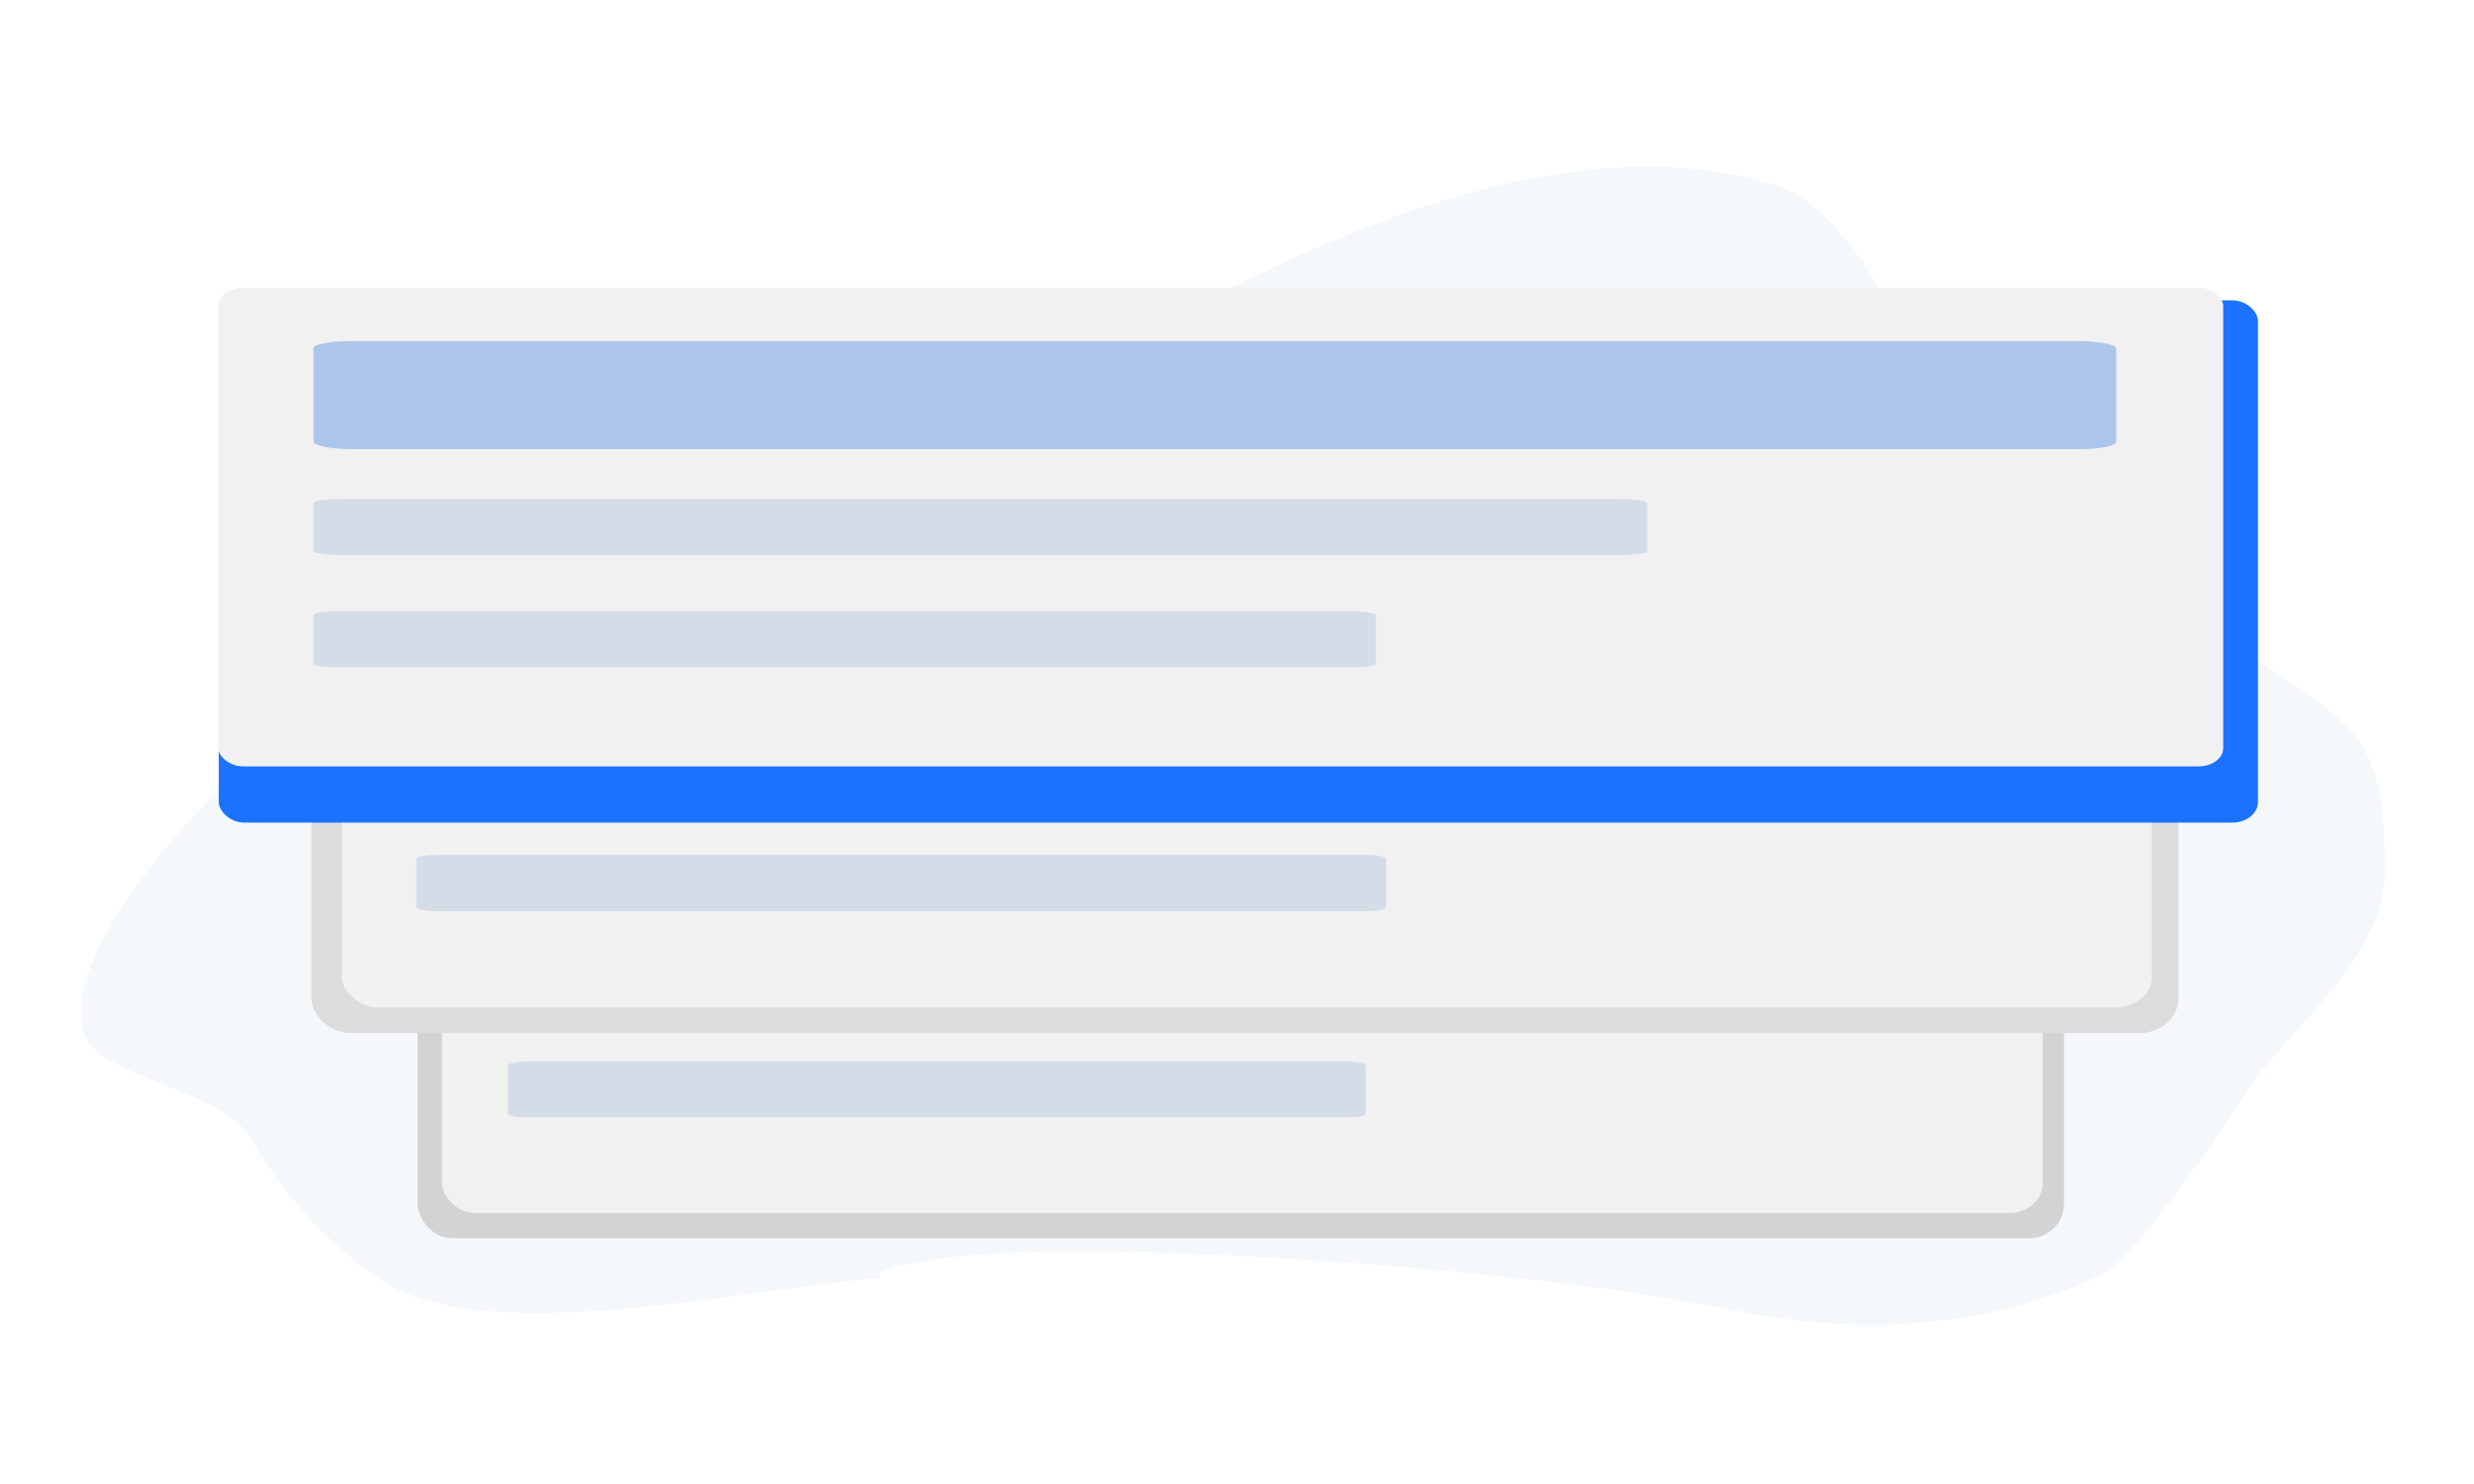 <svg id="eyw6bhEQnro1" xmlns="http://www.w3.org/2000/svg" xmlns:xlink="http://www.w3.org/1999/xlink" viewBox="0 0 300 180" shape-rendering="geometricPrecision" text-rendering="geometricPrecision"><defs><filter id="eyw6bhEQnro9-filter" x="-150%" width="400%" y="-150%" height="400%"><feGaussianBlur id="eyw6bhEQnro9-filter-drop-shadow-0-blur" in="SourceAlpha" stdDeviation="2,4"/><feOffset id="eyw6bhEQnro9-filter-drop-shadow-0-offset" dx="1" dy="4" result="tmp"/><feFlood id="eyw6bhEQnro9-filter-drop-shadow-0-flood" flood-color="#ccc"/><feComposite id="eyw6bhEQnro9-filter-drop-shadow-0-composite" operator="in" in2="tmp"/><feMerge id="eyw6bhEQnro9-filter-drop-shadow-0-merge" result="result"><feMergeNode id="eyw6bhEQnro9-filter-drop-shadow-0-merge-node-1"/><feMergeNode id="eyw6bhEQnro9-filter-drop-shadow-0-merge-node-2" in="SourceGraphic"/></feMerge></filter><filter id="eyw6bhEQnro10-filter" x="-150%" width="400%" y="-150%" height="400%"><feGaussianBlur id="eyw6bhEQnro10-filter-drop-shadow-0-blur" in="SourceAlpha" stdDeviation="0,0"/><feOffset id="eyw6bhEQnro10-filter-drop-shadow-0-offset" dx="0" dy="0" result="tmp"/><feFlood id="eyw6bhEQnro10-filter-drop-shadow-0-flood" flood-color="#000"/><feComposite id="eyw6bhEQnro10-filter-drop-shadow-0-composite" operator="in" in2="tmp"/><feMerge id="eyw6bhEQnro10-filter-drop-shadow-0-merge" result="result"><feMergeNode id="eyw6bhEQnro10-filter-drop-shadow-0-merge-node-1"/><feMergeNode id="eyw6bhEQnro10-filter-drop-shadow-0-merge-node-2" in="SourceGraphic"/></feMerge></filter><filter id="eyw6bhEQnro16-filter" x="-150%" width="400%" y="-150%" height="400%"><feGaussianBlur id="eyw6bhEQnro16-filter-drop-shadow-0-blur" in="SourceAlpha" stdDeviation="2,5"/><feOffset id="eyw6bhEQnro16-filter-drop-shadow-0-offset" dx="2" dy="5" result="tmp"/><feFlood id="eyw6bhEQnro16-filter-drop-shadow-0-flood" flood-color="#ccc"/><feComposite id="eyw6bhEQnro16-filter-drop-shadow-0-composite" operator="in" in2="tmp"/><feMerge id="eyw6bhEQnro16-filter-drop-shadow-0-merge" result="result"><feMergeNode id="eyw6bhEQnro16-filter-drop-shadow-0-merge-node-1"/><feMergeNode id="eyw6bhEQnro16-filter-drop-shadow-0-merge-node-2" in="SourceGraphic"/></feMerge></filter></defs><path d="M140.867,213.457c-24.851,2.083-66.284,10.854-83.01,0-14.083-9.139-18.911-18.468-21.808-22.215-4.371-5.654-23.015-8.798-26.029-13.619-7.075-11.319,17.66-35.557,26.029-42.251c19.128-15.303,48.397-27.397,71.755-33.767c12.027-3.28,24.341-1.013,35.877-5.628c11.949-4.78,20.125-14.327,30.953-20.401c45.901-25.748,84.935-36.7,114.667-28.139c11.853,3.413,23.215,23.918,23.215,32.268c0,12.983,43.584,31.808,55.077,39.06c18.084,11.411,22.305,12.321,22.305,32.851c0,13.331-15.81,23.839-22.305,32.763-4.309,5.92-18.32,25.5-24.124,28.302-5.645,2.725-27.904,12.086-61.203,5.702-12.628-2.421-29.175-4.358-44.319-5.702-17.013-1.51-80.836-6.498-97.08,0" transform="matrix(.733 0 0 0.798 3.396-15.334)" fill="rgba(235,242,246,0.56)" stroke-width="0.8"/><g transform="matrix(.834 0 0 0.836 24.769 46.93)"><rect width="239.377" height="75.779" rx="5" ry="5" transform="translate(31.02 47.745)" fill="#d3d3d3"/><rect width="241.452" height="79.196" rx="5" ry="5" transform="matrix(.964 0 0 0.877 34.561 50.408)" fill="#f1f1f1"/><rect width="239.377" height="75.779" rx="5" ry="5" transform="matrix(.884 0 0 0.207 44.142 58.657)" fill="#acc5eb"/><rect width="239.377" height="75.779" rx="5" ry="5" transform="matrix(.654 0 0 0.107 44.142 81.595)" fill="#d4dce8"/><rect width="239.377" height="75.779" rx="5" ry="5" transform="matrix(.521 0 0 0.107 44.142 97.884)" fill="#d4dce8"/></g><g transform="matrix(.943 0 0 0.843 7.912 17.801)" filter="url(#eyw6bhEQnro9-filter)"><rect width="239.377" height="75.779" rx="5" ry="5" transform="matrix(1.003 0 0 1 30.644 47.745)" filter="url(#eyw6bhEQnro10-filter)" fill="#dcdcdc"/><rect width="241.452" height="79.196" rx="5" ry="5" transform="matrix(.964 0 0 0.877 34.561 50.408)" fill="#f1f1f1"/><rect width="239.377" height="75.779" rx="5" ry="5" transform="matrix(.884 0 0 0.207 44.142 58.657)" fill="#acc5eb"/><rect width="239.377" height="75.779" rx="5" ry="5" transform="matrix(.654 0 0 0.107 44.142 81.595)" fill="#d4dce8"/><rect width="239.377" height="75.779" rx="5" ry="5" transform="matrix(.521 0 0 0.107 44.142 97.884)" fill="#d4dce8"/></g><g transform="matrix(1.033 0 0 0.836-7.582-7.668)"><rect width="239.377" height="75.779" rx="3" ry="3" transform="translate(31.02 47.745)" filter="url(#eyw6bhEQnro16-filter)" fill="#1b72ff"/><rect width="244.127" height="79.196" rx="3" ry="3" transform="matrix(.964 0 0 0.877 32.978 50.91)" fill="#f1f1f1"/><rect width="239.377" height="75.779" rx="5" ry="5" transform="matrix(.884 0 0 0.207 44.142 58.657)" fill="#acc5eb"/><rect width="239.377" height="75.779" rx="5" ry="5" transform="matrix(.654 0 0 0.107 44.142 81.595)" fill="#d4dce8"/><rect width="239.377" height="75.779" rx="5" ry="5" transform="matrix(.521 0 0 0.107 44.142 97.884)" fill="#d4dce8"/></g></svg>
